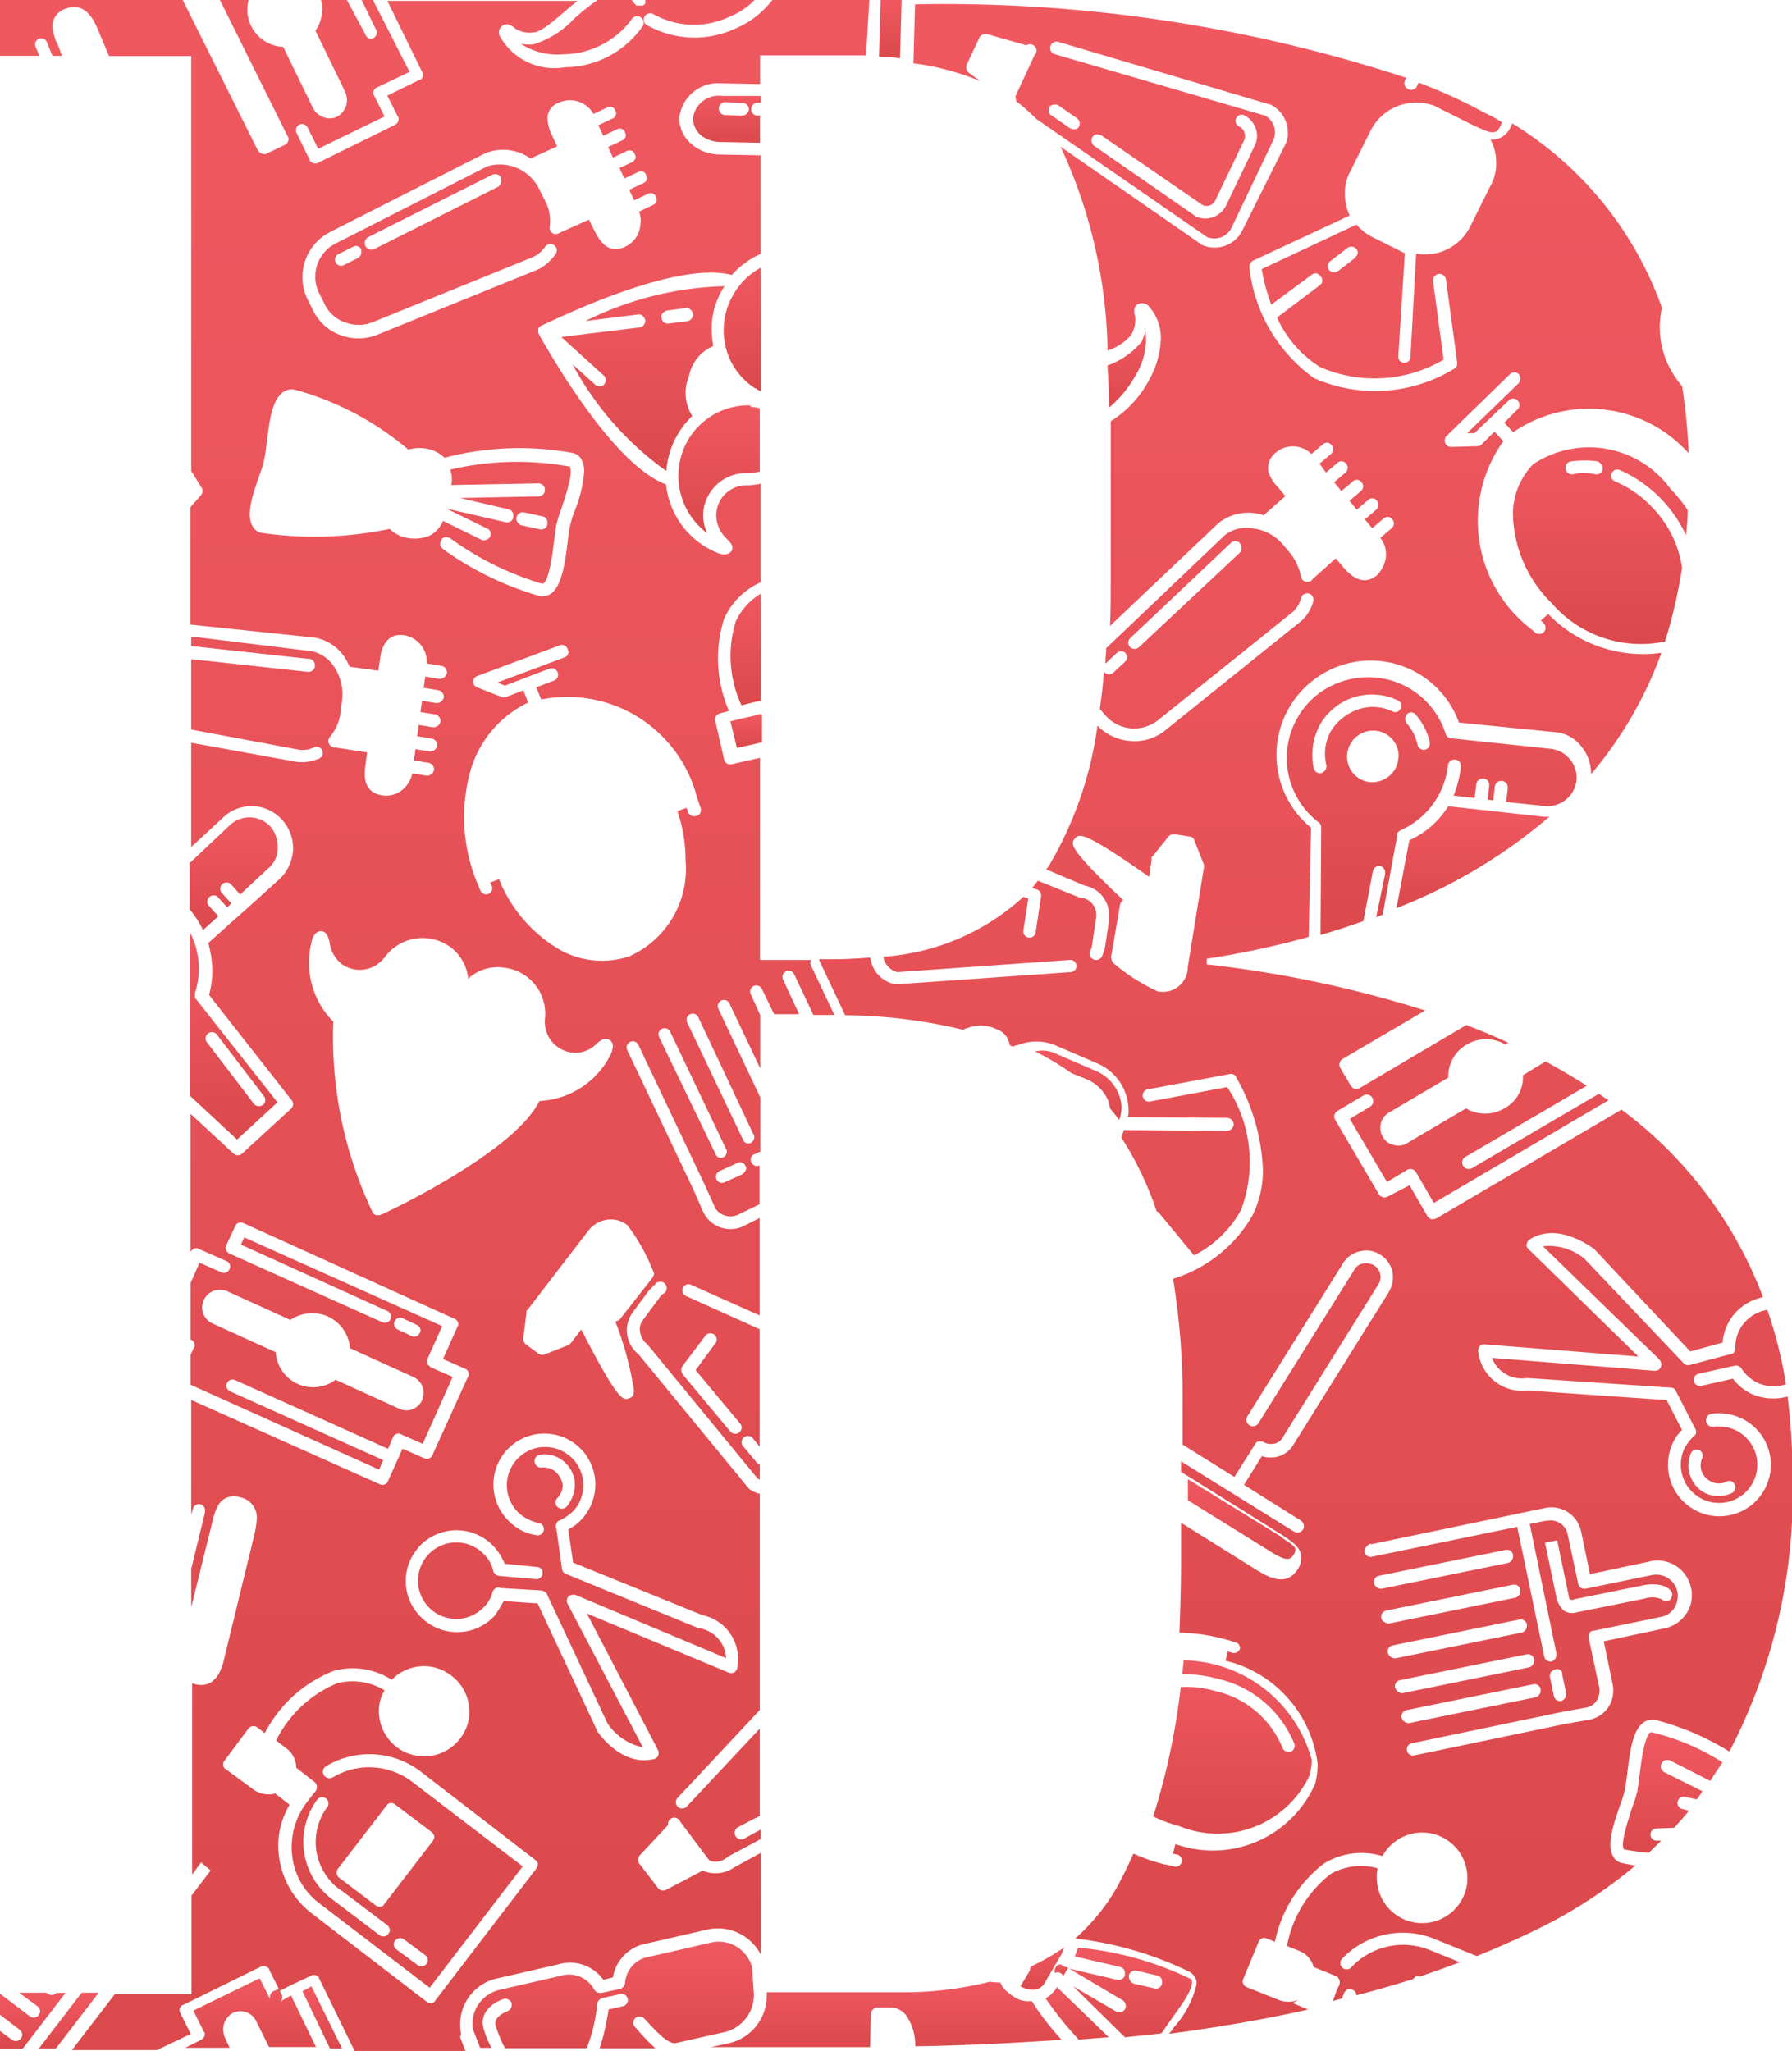 <svg id="Group_6523" data-name="Group 6523" xmlns="http://www.w3.org/2000/svg" xmlns:xlink="http://www.w3.org/1999/xlink" width="18.742" height="21.448" viewBox="0 0 18.742 21.448">
  <defs>
    <linearGradient id="linear-gradient" x1="0.5" x2="0.5" y2="1" gradientUnits="objectBoundingBox">
      <stop offset="0" stop-color="#f05860"/>
      <stop offset="1" stop-color="#db494c"/>
    </linearGradient>
  </defs>
  <path id="Path_43" data-name="Path 43" d="M96.988,109.331l-.186.042h0l-.1.025.068.279.262-.059v-.288A.038.038,0,0,0,96.988,109.331Z" transform="translate(-89.063 -101.855)" fill="url(#linear-gradient)"/>
  <path id="Path_44" data-name="Path 44" d="M96.73,94.688a1.221,1.221,0,0,0,.059.88l.135-.034a.21.21,0,0,1,.068-.008V94.4A.662.662,0,0,0,96.73,94.688Z" transform="translate(-89.034 -88.192)" fill="url(#linear-gradient)"/>
  <path id="Path_45" data-name="Path 45" d="M143.7,62.348a.707.707,0,0,0,.093-.448.662.662,0,0,1-.042.118.83.83,0,0,1-.355.245c.008.144.017.288.017.44A1.206,1.206,0,0,0,143.7,62.348Z" transform="translate(-131.813 -58.441)" fill="url(#linear-gradient)"/>
  <path id="Path_46" data-name="Path 46" d="M96.018,54.354a.73.73,0,0,0-.118.4.716.716,0,0,0,.33.609c.008,0,.017,0,.017.008.017.008.025.017.042.025V54.1A.708.708,0,0,0,96.018,54.354Z" transform="translate(-88.331 -51.301)" fill="url(#linear-gradient)"/>
  <path id="Path_47" data-name="Path 47" d="M77.136,57.241a.429.429,0,0,1,.254-.313,1.147,1.147,0,0,1-.017-.169.8.8,0,0,1,.135-.457,3.448,3.448,0,0,0-1.455.364l.55-.068c.034-.008.068.025.076.059v.008a.072.072,0,0,1-.059.068l-.82.1.448.406a.066.066,0,0,1-.085.1l-.245-.22a3.269,3.269,0,0,0,.981,1.116.879.879,0,0,1,.271-.575A.456.456,0,0,1,77.136,57.241Zm-.288-.609c-.008-.034.025-.068.059-.076l.195-.025c.034-.008.068.025.076.059V56.6a.072.072,0,0,1-.059.068l-.2.025A.065.065,0,0,1,76.849,56.632Z" transform="translate(-69.93 -53.309)" fill="url(#linear-gradient)"/>
  <path id="Path_48" data-name="Path 48" d="M91.04,71.1a.733.733,0,0,0-.744.71.743.743,0,0,0,.3.626.455.455,0,0,1-.042-.178V72.24a.448.448,0,0,1,.465-.431.653.653,0,0,0,.127-.017v-.66a.424.424,0,0,0-.1-.017C91.057,71.107,91.048,71.107,91.04,71.1Z" transform="translate(-83.2 -66.861)" fill="url(#linear-gradient)"/>
  <path id="Path_49" data-name="Path 49" d="M115.337,21h-.22l-.017.592a1.924,1.924,0,0,1,.22.017Z" transform="translate(-105.907 -21)" fill="url(#linear-gradient)"/>
  <path id="Path_50" data-name="Path 50" d="M92.785,33.006a.068.068,0,1,1,0-.135h.025V32.8L92.4,32.8a.268.268,0,0,0-.3.237.239.239,0,0,0,.076.169.325.325,0,0,0,.211.076l.414.008V33Zm-.1-.068a.073.073,0,0,1-.068.068L92.43,33a.068.068,0,0,1,0-.135l.186.008a.067.067,0,0,1,.068.068Z" transform="translate(-84.852 -31.797)" fill="url(#linear-gradient)"/>
  <path id="Path_51" data-name="Path 51" d="M11.648,267.4l-.448.584h.178l.448-.584Z" transform="translate(-10.794 -246.561)" fill="url(#linear-gradient)"/>
  <path id="Path_52" data-name="Path 52" d="M43.8,266.651l.288.6h.127l-.321-.651Z" transform="translate(-40.637 -245.828)" fill="url(#linear-gradient)"/>
  <path id="Path_53" data-name="Path 53" d="M30.281,265.854c-.008,0-.017.008-.025.008a.077.077,0,0,1-.059-.025.077.077,0,0,0,.059.025.037.037,0,0,0,.025-.008.057.057,0,0,0,.034-.059.031.031,0,0,0-.008-.025l-.025-.059-.059.025a.073.073,0,0,0-.034.085l-.11-.22-.694.338.11.22a.008.008,0,0,0,.008.008.068.068,0,0,1-.034.076l-.169.085h.465l-.051-.11a.25.25,0,0,1-.017-.085.2.2,0,0,1,.1-.169.182.182,0,0,1,.245.085l.135.271h.491l-.262-.541Z" transform="translate(-27.363 -244.913)" fill="url(#linear-gradient)"/>
  <path id="Path_54" data-name="Path 54" d="M29.951,136.985h0v-.034h0v-.017a.826.826,0,0,0-.051-.634v1.708l.491.457.423-.389-.854-1.083h0l-.008-.008C29.959,136.993,29.959,136.985,29.951,136.985Zm.135.372a.067.067,0,0,1,.093.008l.491.643a.065.065,0,0,1,.017.042.06.06,0,0,1-.025.051.067.067,0,0,1-.093-.008l-.491-.643A.065.065,0,0,1,30.086,137.357Z" transform="translate(-27.912 -126.548)" fill="url(#linear-gradient)"/>
  <path id="Path_55" data-name="Path 55" d="M207.5,236.333h-.051a.064.064,0,0,1-.008-.127l.195-.008c.051-.059.11-.118.152-.178l-.059-.017a.065.065,0,1,1,.025-.127l.118.025a.731.731,0,0,0,.059-.085l-.4-.2a.068.068,0,0,1-.025-.093.057.057,0,0,1,.059-.034.064.064,0,0,1,.034.008l.414.211c.042-.068.085-.127.127-.195a2.416,2.416,0,0,0-.736-.313h-.017c-.059.042-.093.279-.11.423-.008.068-.017.135-.025.186a1.487,1.487,0,0,1-.059.186c-.042.135-.118.364-.085.423,0,.008.008.008.017.008a2.145,2.145,0,0,0,.245.034Z" transform="translate(-190.126 -217.084)" fill="url(#linear-gradient)"/>
  <path id="Path_56" data-name="Path 56" d="M30.035,123.261l.161-.144-.1-.11a.066.066,0,0,1,.093-.093l.1.11.042-.042-.1-.11a.066.066,0,0,1,.093-.093l.1.11.3-.279a.275.275,0,0,0,.093-.211.331.331,0,0,0-.076-.22.3.3,0,0,0-.423-.017l-.423.4v.482A1.031,1.031,0,0,1,30.035,123.261Z" transform="translate(-27.912 -113.535)" fill="url(#linear-gradient)"/>
  <path id="Path_57" data-name="Path 57" d="M165.888,107.341c.152-.042.3-.093.448-.144l.1-.524a.066.066,0,0,1,.076-.051.064.064,0,0,1,.051.068v.017l-.093.448c.025-.008.042-.017.068-.025l.152-.829v-.025h0a.008.008,0,0,1,.008-.008h0l.008-.008h0l.008-.008a.845.845,0,0,0,.507-.685.068.068,0,0,1,.076-.059.065.065,0,0,1,.059.068v.008a1.171,1.171,0,0,1-.076.3l.22.025.017-.144a.068.068,0,0,1,.076-.059.065.065,0,0,1,.059.068v.008l-.017.144.059.008.017-.144a.068.068,0,0,1,.076-.059.065.065,0,0,1,.059.068v.008l-.017.144.406.042a.3.3,0,0,0,.22-.068.3.3,0,0,0,.11-.2.3.3,0,0,0-.068-.22.3.3,0,0,0-.2-.11l-1.04-.11a.064.064,0,0,1-.059-.042.846.846,0,0,0-.719-.592.869.869,0,0,0-.626.178.847.847,0,0,0,.017,1.336.06.06,0,0,1,.025.051h0Zm.812-1.835a.257.257,0,0,1-.1.178.28.28,0,0,1-.195.059.267.267,0,0,1-.237-.3.272.272,0,0,1,.3-.237.267.267,0,0,1,.237.271Zm.093-.474a.06.06,0,0,1,.093.008.677.677,0,0,1,.144.279v.017a.064.064,0,0,1-.051.068.066.066,0,0,1-.076-.051.492.492,0,0,0-.11-.22A.077.077,0,0,1,166.793,105.032Zm-.9.617a.066.066,0,0,1-.076-.051.664.664,0,0,1,.076-.474.625.625,0,0,1,.8-.237.064.064,0,0,1,.042.059.031.031,0,0,1-.008.025.062.062,0,0,1-.085.034.469.469,0,0,0-.321-.034.55.55,0,0,0-.313.22.479.479,0,0,0-.059.372A.075.075,0,0,1,165.888,105.65Z" transform="translate(-152.077 -97.564)" fill="url(#linear-gradient)"/>
  <path id="Path_58" data-name="Path 58" d="M6.992,267.4a.066.066,0,0,1-.093.008l-.017-.008H6.6l.195.144a.073.073,0,0,1,.025.051c0,.017-.008.025-.017.042a.067.067,0,0,1-.093.008l-.313-.237v.22l.211.161a.073.073,0,0,1,.025.051c0,.017-.008.025-.017.042a.067.067,0,0,1-.093.008L6.4,267.8v.186h.237l.448-.584H6.992Z" transform="translate(-6.4 -246.561)" fill="url(#linear-gradient)"/>
  <path id="Path_59" data-name="Path 59" d="M11.221,42.262a.492.492,0,0,1,.389-.575l.626-.144a.429.429,0,0,1,.474.161l.1-.025a.431.431,0,0,1,.355-.355l.626-.144a.506.506,0,0,1,.567.262V40.376l-.279.152a.339.339,0,0,1-.33.034l-.381.2a.066.066,0,0,1-.085-.017l-.195-.254a.077.077,0,0,1,0-.085l.3-.321a.066.066,0,0,1,.051-.076.068.068,0,0,1,.076.042h0l.3.4a.12.12,0,0,0,.051.017A.182.182,0,0,0,14,40.427a.008.008,0,0,0,.008-.008l.347-.186v-.1l-.169.093a.068.068,0,1,1-.068-.118l.211-.11a.03.03,0,0,0,.017-.008v-.913l-.761.812a.066.066,0,1,1-.093-.093l.854-.913V36.621a.262.262,0,0,1-.11-.051l-.008-.008-1.15-1.4a.318.318,0,0,1-.059-.44l.169-.228.076-.076a.067.067,0,1,1,.076.11.1.1,0,0,0-.042.042l-.169.228a.159.159,0,0,0-.034.135.185.185,0,0,0,.068.118l.008.008,1.15,1.4c.008.008.017.008.025.017v-.169a.047.047,0,0,1-.042-.025l-.127-.152a.066.066,0,1,1,.1-.085l.068.085V34.9l-.77-.347a.064.064,0,0,1,.051-.118l.719.321V33.737l-.169.085a.315.315,0,0,1-.423-.152h0l-.1-.228-.694-1.463a.064.064,0,1,1,.118-.051l.694,1.463.1.22h0v.008a.19.19,0,0,0,.245.085l.228-.11v-.406a.062.062,0,0,1-.085-.034.059.059,0,0,1,.034-.085l.059-.025v-.567l-.44-.93a.064.064,0,0,1,.118-.051l.321.677v-.558l-.1-.22a.064.064,0,0,1,.118-.051l.127.262h.262l-.169-.364a.064.064,0,0,1,.118-.051l.2.423h.22l-.245-.516a.072.072,0,0,1,0-.059h-.533V28.925l-.3.068a.066.066,0,0,1-.076-.051l-.093-.406a.066.066,0,0,1,.051-.076l.093-.025a1.374,1.374,0,0,1-.051-.964.758.758,0,0,1,.381-.381V26.058a.657.657,0,0,1-.135.017.319.319,0,0,0-.228.085.316.316,0,0,0-.1.22.339.339,0,0,0,.1.245c.042.042.068.068.068.1a.057.057,0,0,1-.034.059c-.034.025-.076.017-.135-.008a.869.869,0,0,1-.524-.71c-.592-.22-1.294-1.514-1.328-1.565,0-.008,0-.008-.008-.017h0v-.042h0c0-.008,0-.008.008-.017h0l.008-.008h0l.008-.008c.068-.025,1.387-.694,2-.533a.879.879,0,0,1,.3-.22V22.624l-.423-.008a.456.456,0,0,1-.3-.11.357.357,0,0,1-.127-.271.409.409,0,0,1,.44-.364l.406.008v-.3h1.108L15.492,21H14.477a.951.951,0,0,1-.389.3,1.013,1.013,0,0,1-.93-.042.067.067,0,0,1,.076-.11.864.864,0,0,0,.8.025A.74.74,0,0,0,14.291,21H13.149v.034a.008.008,0,0,1-.008.008h0a.008.008,0,0,1-.008.008h0l-.008.008h-.068a.008.008,0,0,1-.008-.008h0l-.008-.008h0l-.008-.008h0c-.008-.008-.017-.025-.025-.034H12.65a2.466,2.466,0,0,0-.245.195.975.975,0,0,1-.431.271.64.64,0,0,1-.127-.008.707.707,0,0,0,.448.11.9.9,0,0,0,.71-.364.068.068,0,1,1,.118.068,1,1,0,0,1-.812.431.654.654,0,0,1-.677-.313.088.088,0,0,1,.017-.118c.051-.042.11,0,.135.025a.279.279,0,0,0,.195.042c.076,0,.228-.135.347-.237.034-.034.076-.059.11-.093H10.451l.364.744a.031.031,0,0,1,.008.025V21.8c-.008.017-.017.034-.034.034L10.451,22l.11.22a.031.031,0,0,1,.008.025.071.071,0,0,1-.034.059l-.812.4a.054.054,0,0,1-.051,0c-.017-.008-.034-.017-.034-.034L9.5,22.387a.064.064,0,0,1,.118-.051l.11.22.694-.338-.11-.22h0a.059.059,0,0,1,.034-.085l.338-.161L10.3,21h-.118l.152.313a.031.031,0,0,1,.008.025.071.071,0,0,1-.034.059.059.059,0,0,1-.085-.034L10.028,21H9.758a.394.394,0,0,1-.059.321l.313.643a.25.25,0,0,1,.017.085.2.2,0,0,1-.1.169.17.17,0,0,1-.144.008.2.2,0,0,1-.11-.093l-.313-.643A.39.39,0,0,1,9,21H8.7l.71,1.429a.031.031,0,0,1,.008.025.071.071,0,0,1-.034.059l-.195.093a.054.054,0,0,1-.051,0,.084.084,0,0,1-.042-.034L8.311,21H6.4v.584h.414l-.042-.093a.064.064,0,1,1,.118-.051l.059.144h.1l-.042-.11a.538.538,0,0,1-.059-.2.193.193,0,0,1,.127-.178c.22-.093.313.127.355.228l.11.262H8.4v4.339l.11.178a.051.051,0,0,1,.008.034.065.065,0,0,1-.017.042c-.034.042-.076.085-.11.127v1.226l1.294.135a.473.473,0,0,1,.347.254l.025.051.3.042.017-.118c.008-.068.042-.279.245-.254a.282.282,0,0,1,.245.279v.017l.152.025a.072.072,0,0,1,.059.068v.008A.081.081,0,0,1,11,28.1l-.152-.025-.017.118.152.025a.072.072,0,0,1,.059.068v.008a.081.081,0,0,1-.076.059l-.152-.025-.017.118.152.025a.072.072,0,0,1,.059.068v.008a.081.081,0,0,1-.076.059l-.152-.025-.017.118.152.025a.072.072,0,0,1,.059.068V28.8a.081.081,0,0,1-.076.059l-.152-.025-.017.118.152.025a.072.072,0,0,1,.059.068v.008a.081.081,0,0,1-.076.059l-.152-.025a.3.3,0,0,1-.11.178.268.268,0,0,1-.211.051c-.211-.034-.178-.245-.169-.313l.017-.135-.33-.051a.062.062,0,0,1-.051-.017.067.067,0,0,1-.008-.093.493.493,0,0,0,.11-.245l.017-.135a.51.51,0,0,0-.068-.33.375.375,0,0,0-.245-.186L8.4,27.656v.1l1.235.135a.065.065,0,0,1,.059.068v.008a.068.068,0,0,1-.076.059L8.4,27.893v.736l1.125.211a.27.27,0,0,0,.161-.025.064.064,0,1,1,.051.118.463.463,0,0,1-.237.034l-1.1-.2v1.091l.338-.313a.429.429,0,0,1,.609.025.438.438,0,0,1,.118.3v.017a.46.46,0,0,1-.135.3l-.355.321h0l-.144.127h0l-.245.22-.008.008a1.063,1.063,0,0,1,.042.279.93.93,0,0,1-.034.262l.863,1.1a.065.065,0,0,1,.017.042.073.073,0,0,1-.025.051l-.507.465a.066.066,0,0,1-.093,0l-.448-.414v1.446h0a.066.066,0,0,1,.034-.034.054.054,0,0,1,.051,0l.288.127a.064.064,0,0,1,.042.059.031.031,0,0,1-.008.025.062.062,0,0,1-.085.034l-.228-.1-.093.211v.592h0a.064.064,0,0,1,.042.059v.008h0c0,.008,0,.008-.008.017h0l-.034.076v.313l1.971.888.042-.1-1.6-.719a.064.064,0,0,1,.051-.118l1.6.719.051-.118h0a.064.064,0,0,1,.059-.042.031.031,0,0,1,.025.008h0l.228.1.313-.7-.228-.1a.008.008,0,0,1-.008-.008.066.066,0,0,1-.025-.085l.152-.338L8.954,33.94l-.034.076,1.531.694a.064.064,0,0,1-.051.118l-1.6-.719a.066.066,0,0,1-.034-.034.054.054,0,0,1,0-.051l.093-.2a.062.062,0,0,1,.085-.034l2.207,1a.064.064,0,0,1,.042.059.031.031,0,0,1-.008.025l-.152.338.228.1a.064.064,0,0,1,.042.059.031.031,0,0,1-.008.025l-.372.82a.062.062,0,0,1-.085.034l-.228-.1-.152.338a.062.062,0,0,1-.085.034L8.4,35.64v1.2l.017-.059a.066.066,0,0,1,.076-.051.064.064,0,0,1,.051.068v.017l-.144.592v.4l.22-.888c.025-.1.051-.2.127-.245a.2.2,0,0,1,.161-.017.215.215,0,0,1,.178.22,1.015,1.015,0,0,1-.025.169l-.313,1.286c-.025.11-.085.338-.313.279-.008,0-.017-.008-.025-.008v2l.093-.127.1.085-.2.262v1.032H7.6l-.448.584h.888c.008,0,.008-.008.017-.008l.338-.161-.11-.22a.059.059,0,0,1,.034-.085l.812-.4a.054.054,0,0,1,.051,0c.017.008.034.017.034.034l.11.22.118-.059h0l.211-.1a.059.059,0,0,1,.085.034l.372.761h1.159l-.059-.152C11.221,42.271,11.221,42.271,11.221,42.262Zm2.317-6.977.237-.313a.066.066,0,1,1,.1.085l-.2.271.465.558a.065.065,0,0,1,.017.042.073.073,0,0,1-.025.051.067.067,0,0,1-.093-.008l-.5-.6A.077.077,0,0,1,13.538,35.285Zm-3.011-.465a.062.062,0,0,1,.085-.034l.144.068a.064.064,0,0,1,.042.059.031.031,0,0,1-.008.025.062.062,0,0,1-.085.034l-.144-.068A.064.064,0,0,1,10.527,34.82Zm-.694-.051a.4.4,0,0,1,.228.33l.66.3a.185.185,0,0,1,.11.169.247.247,0,0,1-.017.076.183.183,0,0,1-.1.093.173.173,0,0,1-.144-.008l-.66-.3a.392.392,0,0,1-.626-.288l-.66-.3a.185.185,0,0,1-.11-.169.247.247,0,0,1,.017-.076.186.186,0,0,1,.245-.093l.66.3A.413.413,0,0,1,9.834,34.769Zm3.4-.474c0,.008.008.017.008.025s-.008.025-.017.042l-.338.431a.073.073,0,0,1-.051.025,3.44,3.44,0,0,1,.195.719c0,.068-.025.076-.051.085-.059.025-.11.042-.5-.719l-.11.144h0l-.008.008h0a.008.008,0,0,0-.008.008h0l-.254.1a.066.066,0,0,1-.068-.008l-.135-.1A.077.077,0,0,1,11.872,35l.034-.271h0V34.71a.008.008,0,0,1,.008-.008h0l.643-.837a.3.3,0,0,1,.195-.11.273.273,0,0,1,.211.059A2.037,2.037,0,0,1,13.234,34.3Zm.059-2.453a.064.064,0,0,1,.118-.051l.584,1.226a.031.031,0,0,1,.008.025.071.071,0,0,1-.034.059.059.059,0,0,1-.085-.034Zm.871,1.438-.186.085a.064.064,0,1,1-.051-.118l.186-.085a.059.059,0,0,1,.085.034.031.031,0,0,1,.008.025A.1.1,0,0,1,14.164,33.28Zm.118-.414a.031.031,0,0,1,.008.025.071.071,0,0,1-.034.059.059.059,0,0,1-.085-.034l-.584-1.226a.064.064,0,0,1,.118-.051Zm-.592-3.527c.017.042.025.076.042.118v.017a.062.062,0,0,1-.051.059.07.07,0,0,1-.085-.042c-.008-.017-.008-.034-.017-.042l-.093.034a1.57,1.57,0,0,1,.085.516,1,1,0,0,1-.584,1,.9.9,0,0,1-.8-.11,1.5,1.5,0,0,1-.567-.694l-.093.034c.008.008.008.025.017.034a.064.064,0,0,1-.118.051c-.017-.034-.025-.068-.042-.1a1.8,1.8,0,0,1-.059-1.167,1.14,1.14,0,0,1,.6-.7l-.051-.127-.178.068a.054.054,0,0,1-.051,0l-.254-.1a.063.063,0,0,1,0-.118l.863-.321a.063.063,0,0,1,.085.042c0,.008.008.017.008.025a.064.064,0,0,1-.042.059l-.7.262.076.034.22-.085h0l.245-.093a.067.067,0,1,1,.042.127l-.178.068.051.127A1.4,1.4,0,0,1,13.69,29.339Zm-3.823-5.92,1.6-.812a.493.493,0,0,1,.482.051l.279-.127-.051-.11a.475.475,0,0,1-.051-.186.177.177,0,0,1,.118-.161.283.283,0,0,1,.364.118l.144-.068a.059.059,0,0,1,.085.034c0,.008.008.017.008.025a.064.064,0,0,1-.042.059l-.144.068.051.11.144-.068a.059.059,0,0,1,.085.034c0,.008.008.017.008.025a.064.064,0,0,1-.042.059l-.144.068.051.11.144-.068a.059.059,0,0,1,.085.034c0,.008.008.017.008.025a.064.064,0,0,1-.042.059l-.127.059.051.11.144-.068a.059.059,0,0,1,.085.034c0,.008.008.017.008.025a.064.064,0,0,1-.042.059l-.144.068.051.11.144-.068a.059.059,0,0,1,.085.034c0,.008.008.017.008.025a.064.064,0,0,1-.042.059l-.144.068a.232.232,0,0,1,.017.11.424.424,0,0,1-.017.1.283.283,0,0,1-.152.161c-.195.085-.279-.11-.313-.169l-.059-.118-.3.135a.12.12,0,0,1-.051.017.068.068,0,0,1-.059-.076.455.455,0,0,0-.042-.262L12.05,23a.46.46,0,0,0-.55-.262l-1.573.8a.39.39,0,0,0-.195.516l.059.118a.372.372,0,0,0,.22.2.4.4,0,0,0,.3-.008l1.666-.677a.316.316,0,0,0,.127-.11.067.067,0,0,1,.11.076.531.531,0,0,1-.178.161l-1.666.677a.539.539,0,0,1-.4.017.519.519,0,0,1-.3-.271l-.059-.118A.53.53,0,0,1,9.868,23.419Zm1.776-.524a.071.071,0,0,1-.034.059l-1.294.651a.07.07,0,1,1-.059-.127l1.294-.651a.071.071,0,0,1,.093.034C11.635,22.878,11.644,22.886,11.644,22.894Zm-1.463.744a.071.071,0,0,1-.034.059l-.152.076a.064.064,0,0,1-.051-.118l.152-.076a.059.059,0,0,1,.085.034Zm.854,3.1c-.034-.017-.034-.059-.017-.093s.059-.034.093-.017a3.151,3.151,0,0,0,.956.474h.017c.059-.042.093-.279.11-.423.008-.068.017-.135.025-.186a1.491,1.491,0,0,1,.059-.186c.042-.135.118-.355.085-.423,0-.008-.008-.008-.017-.008a3.064,3.064,0,0,0-1.235.034.3.3,0,0,1,.017.093.186.186,0,0,1-.008.068h0l.913-.017h0a.067.067,0,0,1,.068.068h0a.067.067,0,0,1-.068.068l-.82.017.507.118a.064.064,0,0,1,.051.068v.017a.066.066,0,0,1-.076.051l-.626-.144h0l.431.211a.057.057,0,0,1,.034.059.031.031,0,0,1-.008.025.073.073,0,0,1-.085.034l-.406-.2a.3.3,0,0,1-.135.152.4.4,0,0,1-.245.025.357.357,0,0,1-.178-.093,3.835,3.835,0,0,1-1.336.042.135.135,0,0,1-.1-.076c-.068-.118.008-.338.076-.533a1.15,1.15,0,0,0,.051-.169c.008-.042.017-.11.025-.178.025-.2.051-.431.169-.516a.159.159,0,0,1,.127-.025,3.092,3.092,0,0,1,1.184.626.409.409,0,0,1,.2-.008.357.357,0,0,1,.178.093,3.092,3.092,0,0,1,1.336-.051.135.135,0,0,1,.1.076.27.27,0,0,1,.025.118,1.405,1.405,0,0,1-.1.414,1.15,1.15,0,0,0-.051.169c-.008.042-.017.11-.025.178-.025.2-.059.431-.169.516a.159.159,0,0,1-.127.025A3.284,3.284,0,0,1,11.035,26.743Zm.77-.33a.066.066,0,0,1,.076-.051l.195.042a.064.064,0,0,1,.051.068v.017a.066.066,0,0,1-.076.051l-.195-.042A.08.08,0,0,1,11.8,26.413ZM10.392,33.7c-.008,0-.008,0-.017.008h-.042c-.008,0-.008-.008-.017-.008h0l-.008-.008h0l-.008-.008a4.253,4.253,0,0,1-.414-2,.87.87,0,0,1-.254-.617.9.9,0,0,1,.025-.211c.008-.042.034-.118.1-.118s.085.085.093.135a.344.344,0,0,0,.127.211.325.325,0,0,0,.448-.076.493.493,0,0,1,.677-.11.469.469,0,0,1,.195.338c.008-.008.017-.008.017-.017a.455.455,0,0,1,.355-.1.485.485,0,0,1,.431.533.323.323,0,0,0,.279.355.312.312,0,0,0,.254-.085c.034-.034.085-.076.135-.051a.075.075,0,0,1,.042.068.257.257,0,0,1-.025.093.881.881,0,0,1-.744.482C11.779,33.052,10.443,33.678,10.392,33.7Zm.389,3.476a.534.534,0,0,1,.753-.034.588.588,0,0,1,.144.211l.338.034a.06.06,0,0,1,.059.068.065.065,0,0,1-.068.059l-.389-.034a.073.073,0,0,1-.059-.051.36.36,0,0,0-.118-.195.4.4,0,1,0,.025.567.338.338,0,0,0,.085-.152.084.084,0,0,1,.034-.042.054.054,0,0,1,.051,0l.423.025a.086.086,0,0,1,.059.034l.634,1.353a.591.591,0,0,0,.372.254l-.787-1.5a.064.064,0,0,1,.008-.076.081.081,0,0,1,.076-.017l1.573.66a.334.334,0,0,0-.279-.313h-.008l-1.387-.567c-.025-.008-.034-.025-.042-.051l-.059-.423a.054.054,0,0,1,0-.051c.008-.017.017-.034.034-.034a.556.556,0,0,0,.144-.1.4.4,0,1,0-.567.025.461.461,0,0,0,.2.1.065.065,0,1,1-.025.127.487.487,0,0,1-.271-.135.533.533,0,1,1,.753-.034.465.465,0,0,1-.144.11l.051.347,1.353.55a.466.466,0,0,1,.372.457c0,.034-.008.068-.008.1a.084.084,0,0,1-.034.042.072.072,0,0,1-.059,0l-1.48-.617.744,1.429a.072.072,0,0,1,0,.059.056.056,0,0,1-.042.034c-.347.085-.592-.288-.6-.3v-.008l-.617-1.319-.355-.025a1.472,1.472,0,0,1-.093.152.534.534,0,0,1-.753.034A.527.527,0,0,1,10.781,37.179Zm1.438-.778a.2.2,0,0,0-.152-.051.068.068,0,0,1-.017-.135.311.311,0,0,1,.262.085.316.316,0,0,1,.1.22v.017a.356.356,0,0,1-.085.22.066.066,0,1,1-.093-.093.192.192,0,0,0,.051-.135A.233.233,0,0,0,12.219,36.4Zm-1.311,5.548a.062.062,0,0,1-.051-.017l-1.2-.922a.9.9,0,0,1-.338-.584.834.834,0,0,1,.11-.55l-.152-.118c-.008,0-.017.008-.034.008a.272.272,0,0,1-.195-.051L8.76,39.5a.047.047,0,0,1-.025-.042.062.062,0,0,1,.017-.051L9,39.074a.067.067,0,0,1,.093-.008l.076.059a1.379,1.379,0,0,1,.719-.651.753.753,0,0,1,.609.093.467.467,0,0,1,.626-.042.473.473,0,0,1,.186.372.459.459,0,0,1-.1.288.473.473,0,0,1-.846-.288.41.41,0,0,1,.059-.22.644.644,0,0,0-.491-.076,1.245,1.245,0,0,0-.643.6l.11.085a.252.252,0,0,1,.1.2l.195.152h0l.008.008a.077.077,0,0,1,0,.085c-.008.017-.025.025-.034.042l-.059.076a.773.773,0,0,0-.152.558.723.723,0,0,0,.288.5l1.15.88.973-1.269-1.15-.88a.741.741,0,0,0-.837-.051.068.068,0,0,1-.068-.118.882.882,0,0,1,.99.059L12,40.452a.047.047,0,0,1,.025.042V40.5c0,.017-.008.025-.017.042L10.95,41.924A.047.047,0,0,1,10.908,41.949Zm-.947-1.184.491.372a.073.073,0,0,1,.025.051c0,.017-.008.025-.017.042a.067.067,0,0,1-.093.008l-.491-.372a.748.748,0,0,1-.161-1.04.066.066,0,1,1,.1.085A.615.615,0,0,0,9.961,40.765Zm.457.152a.047.047,0,0,1-.042.025.062.062,0,0,1-.051-.017l-.381-.288a.067.067,0,0,1-.008-.093l.507-.66a.047.047,0,0,1,.042-.025.062.062,0,0,1,.051.017l.381.288a.073.073,0,0,1,.025.051c0,.017-.008.025-.017.042Zm.457.584c0,.017-.008.025-.017.042a.067.067,0,0,1-.093.008l-.228-.169a.066.066,0,0,1,.085-.1l.228.169A.073.073,0,0,1,10.874,41.5Z" transform="translate(-6.4 -21)" fill="url(#linear-gradient)"/>
  <path id="Path_60" data-name="Path 60" d="M97.472,266.161c-.017-.008-.034-.025-.059-.042l-.008-.008a.231.231,0,0,1-.076-.1.656.656,0,0,1-.11-.008,3.686,3.686,0,0,1-.947.11H94.884v.008a.508.508,0,0,1-.389.524l-.195.042h1.666l.008-.347a.073.073,0,0,1,.068-.068h.127a.213.213,0,0,1,.169.076.541.541,0,0,1,.1.33c.533-.008,1.04-.034,1.531-.068a2.865,2.865,0,0,1-.313-.406A.254.254,0,0,1,97.472,266.161Z" transform="translate(-86.866 -245.279)" fill="url(#linear-gradient)"/>
  <path id="Path_61" data-name="Path 61" d="M66.549,262l-.017-.017a.066.066,0,0,1,.093-.093l.017.017c.11.118.237.262.321.245l.524-.118a.4.4,0,0,0,.288-.431l-.017-.245a.361.361,0,0,0-.44-.254l-.626.144a.3.3,0,0,0-.262.279.073.073,0,0,1-.051.059l-.195.042a.074.074,0,0,1-.076-.034.3.3,0,0,0-.355-.144l-.626.144a.365.365,0,0,0-.288.414l.076.195h.118a1.1,1.1,0,0,1-.085-.211c-.042-.169.118-.271.211-.3a.07.07,0,0,1,.085.042v.025a.064.064,0,0,1-.042.059s-.144.051-.127.144a1.341,1.341,0,0,0,.1.245h.854a1.679,1.679,0,0,0,.11-.465.073.073,0,0,1,.051-.059l.186-.042a.065.065,0,1,1,.025.127l-.144.034a2.339,2.339,0,0,1-.093.406h.584A2.285,2.285,0,0,1,66.549,262Z" transform="translate(-59.893 -240.787)" fill="url(#linear-gradient)"/>
  <path id="Path_62" data-name="Path 62" d="M138.659,261.893l.474.11a.064.064,0,0,1,.051.068v.017a.066.066,0,0,1-.076.051l-.507-.118.558.33a.071.071,0,0,1,.034.059.051.051,0,0,1-.008.034.068.068,0,0,1-.093.025l-.448-.262.541.533c.127-.017.254-.025.381-.042a.008.008,0,0,1,.008-.008c.025-.042.068-.1.11-.161.085-.118.22-.3.2-.381,0-.008,0-.008-.008-.017a3.417,3.417,0,0,0-1.184-.33v.008C138.685,261.825,138.676,261.859,138.659,261.893Zm.567.2a.066.066,0,0,1,.076-.051l.22.051a.064.064,0,0,1,.051.068v.017a.066.066,0,0,1-.076.051l-.22-.051A.08.08,0,0,1,139.226,262.1Z" transform="translate(-127.419 -241.434)" fill="url(#linear-gradient)"/>
  <path id="Path_63" data-name="Path 63" d="M132.7,262.037l-.1.169a.251.251,0,0,0,.152.034.14.14,0,0,0,.11-.085l.169-.288a.58.58,0,0,0,.025-.068,2.328,2.328,0,0,1-.347.2A.064.064,0,0,0,132.7,262.037Z" transform="translate(-121.927 -241.434)" fill="url(#linear-gradient)"/>
  <path id="Path_64" data-name="Path 64" d="M135.818,266.7h0a.316.316,0,0,1-.118.118,3.413,3.413,0,0,0,.347.431l.313-.025Z" transform="translate(-124.764 -245.92)" fill="url(#linear-gradient)"/>
  <path id="Path_65" data-name="Path 65" d="M112.707,42.373a.28.28,0,0,1-.2,0l-.338-.135a.066.066,0,0,1-.034-.034.054.054,0,0,1,0-.051l.161-.389a.062.062,0,0,1,.085-.034l.085.034a1.381,1.381,0,0,1,.516-.82.753.753,0,0,1,.609-.076.473.473,0,0,1,.888.228.442.442,0,0,1-.034.178.474.474,0,0,1-.913-.178.412.412,0,0,1,.008-.1.639.639,0,0,0-.491.059,1.247,1.247,0,0,0-.457.753l.127.051a.252.252,0,0,1,.152.169l.228.093h.008a.008.008,0,0,1,.008.008.077.077,0,0,1,.025.085l-.025.051-.034.093c0,.008-.008.017-.008.025l.093-.025c.008-.017.017-.042.025-.059a.062.062,0,0,1,.085-.034.064.064,0,0,1,.042.059c.2-.051.4-.11.592-.169l.025-.025a.038.038,0,0,1,.042,0c.144-.051.288-.1.423-.152l-.313-.127a.742.742,0,0,0-.82.178.066.066,0,1,1-.093-.093.876.876,0,0,1,.964-.2l.44.178c.271-.11.533-.228.778-.355a5,5,0,0,0,.88-.592c-.051-.008-.093-.017-.135-.025a.135.135,0,0,1-.1-.076c-.068-.118.008-.338.076-.533a1.15,1.15,0,0,0,.051-.169c.008-.042.017-.11.025-.178.025-.2.051-.431.169-.516a.159.159,0,0,1,.127-.025,2.78,2.78,0,0,1,.77.33,5.84,5.84,0,0,0,.66-2.884,6.61,6.61,0,0,0-.051-.829.562.562,0,0,1-.372-.025.536.536,0,0,1-.2-.161l-.338.076a.065.065,0,0,1-.025-.127l.381-.085a.064.064,0,0,1,.068.025.418.418,0,0,0,.169.152.4.4,0,0,0,.3.017,4.553,4.553,0,0,0-.195-.778.4.4,0,0,0-.3.228.379.379,0,0,0-.034.169.12.12,0,0,1-.017.051.065.065,0,0,1-.042.017l-.414.11a.066.066,0,0,1-.068-.017L115.7,34.618a.588.588,0,0,0-.431-.127l1.218,1.184a.081.081,0,0,1,.017.076.067.067,0,0,1-.068.042l-1.7-.135a.334.334,0,0,0,.364.211h.008l1.5.1a.057.057,0,0,1,.051.034l.195.381a.091.091,0,0,1,.017.051.047.047,0,0,1-.025.042.515.515,0,0,0-.1.135.4.4,0,1,0,.533-.2.42.42,0,0,0-.228-.034.068.068,0,1,1-.017-.135.548.548,0,0,1,.3.042.538.538,0,1,1-.71.271.442.442,0,0,1,.1-.144l-.161-.313-1.455-.1a.461.461,0,0,1-.516-.414.091.091,0,0,1,.017-.051.062.062,0,0,1,.051-.017l1.607.127-1.15-1.125c-.017-.017-.025-.034-.017-.051a.07.07,0,0,1,.034-.051c.3-.186.651.093.668.1a.008.008,0,0,1,.008.008l1,1.066.338-.093a.524.524,0,0,1,.423-.474,4.355,4.355,0,0,0-1.48-1.962L114.153,34.2a.107.107,0,0,1-.051.008.084.084,0,0,1-.042-.034l-.186-.321-.228.118a.068.068,0,0,1-.093-.025l-.457-.778a.068.068,0,0,1,.025-.093l.271-.161a.068.068,0,0,1,.068.118l-.211.127.389.66.211-.127h0a.068.068,0,0,1,.093.025l.186.321,1.827-1.074c-.034-.025-.068-.042-.1-.068l-1.328.778a.068.068,0,0,1-.068-.118l1.269-.744q-.2-.127-.431-.254l-.237.144a.368.368,0,0,1-.195.347.393.393,0,0,1-.4,0l-.617.364a.171.171,0,0,1-.144.017.16.16,0,0,1-.11-.085.17.17,0,0,1-.025-.093.181.181,0,0,1,.093-.161l.617-.364a.384.384,0,0,1,.195-.347.393.393,0,0,1,.4,0l.034-.017c-.144-.068-.288-.127-.44-.186l-1.116.66a.107.107,0,0,1-.051.008.084.084,0,0,1-.042-.034l-.11-.186a.068.068,0,0,1,.025-.093l.863-.507a12.044,12.044,0,0,0-2.284-.482v-.059a9.058,9.058,0,0,0,1.066-.228l.025-1.142a.984.984,0,0,1,.008-1.531.982.982,0,0,1,1.539.431l1,.1a.385.385,0,0,1,.288.161.437.437,0,0,1,.093.271v.008a4.122,4.122,0,0,0,.736-1.269,1.382,1.382,0,0,1-1.184-.406l-.076.068.025.025a.066.066,0,1,1-.093.093L115.1,28a1.429,1.429,0,0,1-.245-1.928l-.093-.1-.135.135a.065.065,0,0,1-.042.017l-.279.008a.064.064,0,0,1-.059-.042.067.067,0,0,1,.017-.076l.66-.643a.066.066,0,0,1,.093,0c.008.017.017.025.017.042a.12.12,0,0,1-.017.051l-.541.524h.076l.355-.338a.066.066,0,1,1,.093.093l-.135.135.093.1a1.4,1.4,0,0,1,1.835.22,6.172,6.172,0,0,0-.068-.7,1.135,1.135,0,0,1-.152-.237.926.926,0,0,1-.059-.584,3.726,3.726,0,0,0-1.565-1.928c-.008.008-.008.025-.017.034a.22.22,0,0,1-.135.127.234.234,0,0,1-.076.008.5.5,0,0,1,.059.245.469.469,0,0,1-.059.237l-.211.423a.528.528,0,0,1-.567.288l-.059,1.074a.064.064,0,1,1-.127-.008l.068-1.074h-.008l-.338-.169a.592.592,0,0,1-.161-.127l-.99.465a1.95,1.95,0,0,0,.1.372l.423-.313a.062.062,0,0,1,.093.017.065.065,0,0,1,.017.042.06.06,0,0,1-.025.051l-.448.338a1.188,1.188,0,0,0,.448.516,1.421,1.421,0,0,0,1.294-.076l-.11-.82a.068.068,0,1,1,.135-.017l.118.871v.008a.064.064,0,0,1-.042.059,1.582,1.582,0,0,1-1.455.093,1.645,1.645,0,0,1-.677-1.159.077.077,0,0,1,.034-.068l1.015-.474a.53.53,0,0,1-.051-.228.469.469,0,0,1,.059-.237l.211-.423a.536.536,0,0,1,.66-.262c.008,0,.008,0,.017.008l.4.2c.093.042.178.085.22.068.008,0,.034-.008.059-.059a.143.143,0,0,0,.017-.042,1.083,1.083,0,0,0-.169-.093,5.352,5.352,0,0,0-.7-.321.064.064,0,0,0-.017.034.07.07,0,1,1-.127-.059c0-.008.008-.017.017-.025a15.54,15.54,0,0,0-5.142-.77l-.017.617a2.744,2.744,0,0,1,.7.186l-.118-.085a.077.077,0,0,1-.025-.085l.135-.288a.074.074,0,0,1,.076-.034l.414.118a.069.069,0,0,1,.093.017.064.064,0,0,1-.008.085h0l-.2.431c0,.017.008.034.008.051a2.218,2.218,0,0,1,.211.186l1.785,1.235a.2.2,0,0,0,.254-.093l.44-.922a.2.2,0,0,0-.085-.254l-2.2-.643a.067.067,0,1,1,.042-.127l2.2.651h.008a.325.325,0,0,1,.186.3.248.248,0,0,1-.034.135l-.44.88a.324.324,0,0,1-.431.152.008.008,0,0,1-.008-.008l-1.463-1.015a5.262,5.262,0,0,1,.491,2.131.55.55,0,0,0,.245-.161.316.316,0,0,0,.042-.2c-.008-.025-.025-.1.034-.127a.1.1,0,0,1,.118.034.492.492,0,0,1,.118.33.944.944,0,0,1-.118.423,1.139,1.139,0,0,1-.406.44V27.53c0,.161,0,.321-.008.474l1.133-1.074a.5.5,0,0,1,.414-.1.157.157,0,0,1,.059.017l.228-.2-.076-.093a.386.386,0,0,1-.1-.161.2.2,0,0,1,.068-.195.276.276,0,0,1,.381.008l.118-.1a.06.06,0,0,1,.093.008.065.065,0,0,1,.017.042.073.073,0,0,1-.025.051l-.118.1L113,26.4l.118-.1a.06.06,0,0,1,.093.008.065.065,0,0,1,.017.042.073.073,0,0,1-.025.051l-.118.1.076.093.118-.1a.06.06,0,0,1,.093.008.065.065,0,0,1,.017.042.073.073,0,0,1-.025.051l-.118.1.076.093.118-.1a.06.06,0,0,1,.093.008.065.065,0,0,1,.017.042.073.073,0,0,1-.025.051l-.118.1.076.093.118-.1a.06.06,0,0,1,.093.008.065.065,0,0,1,.017.042.073.073,0,0,1-.025.051l-.118.1a.265.265,0,0,1,.059.178v.017a.325.325,0,0,1-.093.195c-.161.135-.3-.025-.347-.076l-.085-.1-.245.22a.047.047,0,0,1-.042.025.066.066,0,0,1-.076-.051.591.591,0,0,0-.11-.245l-.085-.1a.488.488,0,0,0-.3-.161.37.37,0,0,0-.3.068l-1.243,1.184c0,.051-.008.11-.008.161h0l.118-.11a.066.066,0,0,1,.093,0c.008.017.017.025.017.042a.073.073,0,0,1-.025.051l-.118.11a.066.066,0,0,1-.093,0l-.008-.008c-.008.135-.025.262-.042.389l.059.068a.4.4,0,0,0,.271.135.407.407,0,0,0,.288-.093l1.4-1.125a.273.273,0,0,0,.085-.144.067.067,0,1,1,.127.042.418.418,0,0,1-.127.2l-1.4,1.125a.51.51,0,0,1-.381.127.533.533,0,0,1-.347-.161,3.9,3.9,0,0,1-.516,1.48c-.008.008-.017.017-.017.025l.4.169a.31.31,0,0,1,.254.313v.051l-.042.279a.477.477,0,0,1-.034.1.068.068,0,1,1-.118-.068.122.122,0,0,0,.017-.059l.042-.279a.183.183,0,0,0-.152-.211h-.017l-.44-.178c-.017.025-.042.051-.059.076l.051.017a.064.064,0,0,1,.042.059v.008l-.059.389a.065.065,0,0,1-.127-.025l.051-.338-.051-.017a2.41,2.41,0,0,1-1.463.626.15.15,0,0,0,.034.085.2.2,0,0,0,.11.076l1.8-.127a.064.064,0,1,1,.008.127l-1.81.127h-.017a.32.32,0,0,1-.262-.279c-.118.008-.245.017-.372.017H107.7V31.5l.271.575a5.417,5.417,0,0,1,1.235.152c.017-.008.025-.017.042-.017a.381.381,0,0,1,.3.008.208.208,0,0,1,.144.169c.008.008.025.008.034.017a.12.12,0,0,1,.051-.017.52.52,0,0,1,.406.008l.431.186a.537.537,0,0,1,.321.491.186.186,0,0,1-.008.068l1.04.008a.073.073,0,0,1,.068.068h0a.073.073,0,0,1-.068.068l-1.083-.008v.008l-.025.068a3.488,3.488,0,0,1,.372.778c.017,0,.025.008.034.025l.355.431a1.148,1.148,0,0,0,.491-.474,1.42,1.42,0,0,0-.144-1.286l-.812.152a.065.065,0,0,1-.025-.127l.863-.161a.058.058,0,0,1,.068.034,2.112,2.112,0,0,1,.279.956,1.046,1.046,0,0,1-.11.491,1.449,1.449,0,0,1-.829.66,7.786,7.786,0,0,1,.1,1.311v.423l.541.338.22-.347h0a.047.047,0,0,1,.042-.025h.008c.017,0,.025,0,.034.008a.169.169,0,0,0,.11.017.131.131,0,0,0,.093-.068l1-1.6a.143.143,0,0,0-.051-.2.169.169,0,0,0-.11-.017.131.131,0,0,0-.093.068l-1,1.6a.068.068,0,0,1-.118-.068l1-1.6a.272.272,0,0,1,.178-.127.261.261,0,0,1,.211.034.28.28,0,0,1,.135.237.345.345,0,0,1-.042.152l-1,1.6a.272.272,0,0,1-.178.127.311.311,0,0,1-.152-.008l-.186.3.592.372a.071.071,0,0,1,.034.059.051.051,0,0,1-.008.034.068.068,0,0,1-.093.025l-1.184-.736v.11l1.057.66c.1.068.2.127.2.237a.211.211,0,0,1-.034.118c-.127.2-.321.076-.423.017l-.8-.5v.406c0,.254-.008.507-.017.744a1.883,1.883,0,0,1,.474.068c.042.008.076.025.118.034a.064.064,0,0,1,.042.059V38.7a.07.07,0,0,1-.085.042c-.017-.008-.034-.008-.042-.017l-.025.1a1.269,1.269,0,0,1,.964,1.083.835.835,0,0,1-.025.2,1.166,1.166,0,0,1-1.463.634l-.025.1c.008,0,.025.008.034.008a.065.065,0,1,1-.025.127c-.034-.008-.068-.017-.11-.025a1.957,1.957,0,0,1-.313-.11c-.051.118-.11.237-.169.347a2.127,2.127,0,0,1-.44.541,3.69,3.69,0,0,1,1.193.347.151.151,0,0,1,.076.1v.034a1.008,1.008,0,0,1-.237.448.469.469,0,0,1-.051.068c.516-.068,1-.152,1.455-.254l-.161-.068C112.724,42.365,112.715,42.373,112.707,42.373Zm4.322-5.421a.179.179,0,0,0,.161,0,.059.059,0,0,1,.085.034.031.031,0,0,1,.008.025.071.071,0,0,1-.034.059.335.335,0,0,1-.271.008.326.326,0,0,1-.161-.423.064.064,0,0,1,.118.051A.186.186,0,0,0,117.029,36.952Zm-3.721-12.8-.186.144a.066.066,0,0,1-.085-.1l.186-.144a.067.067,0,0,1,.093.008.065.065,0,0,1,.017.042A.073.073,0,0,1,113.307,24.147Zm-2.749-1.26c.017-.034.059-.034.093-.017l1.057.727a.1.1,0,0,0,.135-.051l.3-.626a.112.112,0,0,0-.051-.144.064.064,0,1,1,.051-.118.244.244,0,0,1,.135.22.225.225,0,0,1-.025.1l-.3.626a.241.241,0,0,1-.321.11.008.008,0,0,1-.008-.008l-1.049-.727A.075.075,0,0,1,110.559,22.887Zm-.355-.33.195.135a.073.073,0,0,1,.025.051c0,.017,0,.025-.008.034-.017.034-.059.034-.093.017l-.195-.135c-.034-.017-.034-.059-.017-.093A.088.088,0,0,1,110.2,22.557Zm1.894,4.677-1.057.99a.066.066,0,0,1-.093-.093l1.057-1a.066.066,0,0,1,.093,0c.008.017.017.025.017.042A.052.052,0,0,1,112.1,27.234Zm-.846,4.592a2.009,2.009,0,0,1-.474-.3.1.1,0,0,1-.025-.068l.093-.541a.07.07,0,0,1,.034-.051c-.584-.55-.55-.592-.507-.643s.076-.093.778.4l.025-.178h0v-.025a.008.008,0,0,1,.008-.008h0l.169-.211a.077.077,0,0,1,.059-.025l.161.025a.054.054,0,0,1,.051.042l.1.254h0v.025l-.169,1.04A.26.26,0,0,1,111.252,31.827Zm2.25,6.182a.066.066,0,0,1,.051-.076l1.328-.271a.066.066,0,0,1,.076.051v.017a.074.074,0,0,1-.051.068l-1.328.271A.081.081,0,0,1,113.5,38.009Zm.076.364a.066.066,0,0,1,.051-.076l1.328-.271a.066.066,0,0,1,.076.051v.017a.074.074,0,0,1-.051.068l-1.328.271C113.62,38.432,113.578,38.407,113.578,38.373Zm.068.364a.066.066,0,0,1,.051-.076l1.328-.271a.066.066,0,0,1,.076.051v.017a.074.074,0,0,1-.051.068l-1.328.271A.081.081,0,0,1,113.646,38.736Zm.076.364a.066.066,0,0,1,.051-.076l1.328-.271a.066.066,0,0,1,.076.051v.017a.074.074,0,0,1-.051.068l-1.328.271A.081.081,0,0,1,113.722,39.1Zm.068.313a.066.066,0,0,1,.051-.076l1.328-.271a.066.066,0,0,1,.076.051v.017a.074.074,0,0,1-.051.068l-1.328.271A.081.081,0,0,1,113.789,39.413Zm-.321-1.81,1.827-.381h0a.317.317,0,0,1,.372.245l.093.448.634-.135a.357.357,0,0,1,.423.279.234.234,0,0,1,.008.076.329.329,0,0,1-.059.195.359.359,0,0,1-.228.152l-.634.135.093.448a.326.326,0,0,1-.042.237.314.314,0,0,1-.2.135h0l-.245.042-1.582.33a.065.065,0,1,1-.025-.127l1.582-.33.237-.042h0a.166.166,0,0,0,.11-.076.2.2,0,0,0,.025-.135l-.11-.516a.107.107,0,0,1,.008-.051.046.046,0,0,1,.042-.025l.7-.144a.208.208,0,0,0,.144-.093.238.238,0,0,0,.034-.169.227.227,0,0,0-.262-.178l-.7.144a.066.066,0,0,1-.076-.051l-.11-.516a.181.181,0,0,0-.211-.144h-.017l-.169.034.279,1.353v.017a.074.074,0,0,1-.051.068.066.066,0,0,1-.076-.051L115,37.425l-1.522.313a.066.066,0,0,1-.076-.051A.1.1,0,0,1,113.468,37.6Zm2,1.353.042.2v.017a.074.074,0,0,1-.051.068.066.066,0,0,1-.076-.051l-.042-.2a.066.066,0,0,1,.051-.076A.055.055,0,0,1,115.472,38.956Zm-.051-.761-.127-.609.127-.025.127.609a.008.008,0,0,0,.008.008.038.038,0,0,0,.042,0l.71-.144c.034-.008.211-.042.3.051.008.017.017.025.017.042a.12.12,0,0,1-.017.051.066.066,0,0,1-.093,0,.245.245,0,0,0-.178-.008l-.71.144a.161.161,0,0,1-.135-.017A.237.237,0,0,1,115.422,38.2Z" transform="translate(-99.132 -21.458)" fill="url(#linear-gradient)"/>
  <path id="Path_66" data-name="Path 66" d="M180.648,120.81l-1-.11h-.008a.923.923,0,0,1-.406.355l-.135.71a5.57,5.57,0,0,0,1.6-.956Z" transform="translate(-164.494 -112.268)" fill="url(#linear-gradient)"/>
  <path id="Path_67" data-name="Path 67" d="M149.321,226.3c-.008.051-.008.093-.017.144a1.471,1.471,0,0,1,.381.051,1.136,1.136,0,0,1,.795.685v.017a.064.064,0,0,1-.042.059.07.07,0,0,1-.085-.042.992.992,0,0,0-.7-.592,1.071,1.071,0,0,0-.364-.042,7.162,7.162,0,0,1-.288,1.353,1.485,1.485,0,0,0,.271.1,1.062,1.062,0,0,0,1.362-.524.586.586,0,0,0,.025-.169,1.413,1.413,0,0,0-1.336-1.04Z" transform="translate(-136.94 -208.937)" fill="url(#linear-gradient)"/>
  <path id="Path_68" data-name="Path 68" d="M193.711,76.346a.746.746,0,0,0-.211.541,1.342,1.342,0,0,0,.406.913,1.234,1.234,0,0,0,1.184.4,5.382,5.382,0,0,0,.178-.77,1.128,1.128,0,0,0-.313-.634,1.115,1.115,0,0,0-.389-.271.064.064,0,1,1,.051-.118,1.356,1.356,0,0,1,.431.3,1.4,1.4,0,0,1,.262.381c.008-.085.017-.178.017-.262a1.445,1.445,0,0,0-.178-.22A1.053,1.053,0,0,0,193.711,76.346Zm.727.042V76.4a.066.066,0,0,1-.076.051.559.559,0,0,0-.237,0,.068.068,0,0,1-.017-.135,1.028,1.028,0,0,1,.279,0A.1.1,0,0,1,194.439,76.388Z" transform="translate(-177.676 -71.491)" fill="url(#linear-gradient)"/>
  <path id="Path_69" data-name="Path 69" d="M154.171,204.661c.161.1.2.085.237.025a.12.12,0,0,0,.017-.051c0-.034-.068-.076-.135-.118l-.017-.017-.973-.6v.22Z" transform="translate(-140.876 -188.431)" fill="url(#linear-gradient)"/>
  <path id="Path_70" data-name="Path 70" d="M135.051,151.12l-.431-.186a.328.328,0,0,0-.22-.025,2.834,2.834,0,0,1,.381.228l.169.068a.429.429,0,0,1,.211.211c.008.025.017.059.025.093h0a1.444,1.444,0,0,1,.093.118.4.4,0,0,0,.025-.144A.441.441,0,0,0,135.051,151.12Z" transform="translate(-123.574 -139.914)" fill="url(#linear-gradient)"/>
  <path id="Path_71" data-name="Path 71" d="M136.868,263.993l.025.025.051-.085-.034-.008a.072.072,0,0,1-.042-.025.057.057,0,0,0-.059.034.107.107,0,0,0-.008.051h.017A.056.056,0,0,1,136.868,263.993Z" transform="translate(-125.771 -243.357)" fill="url(#linear-gradient)"/>
</svg>
